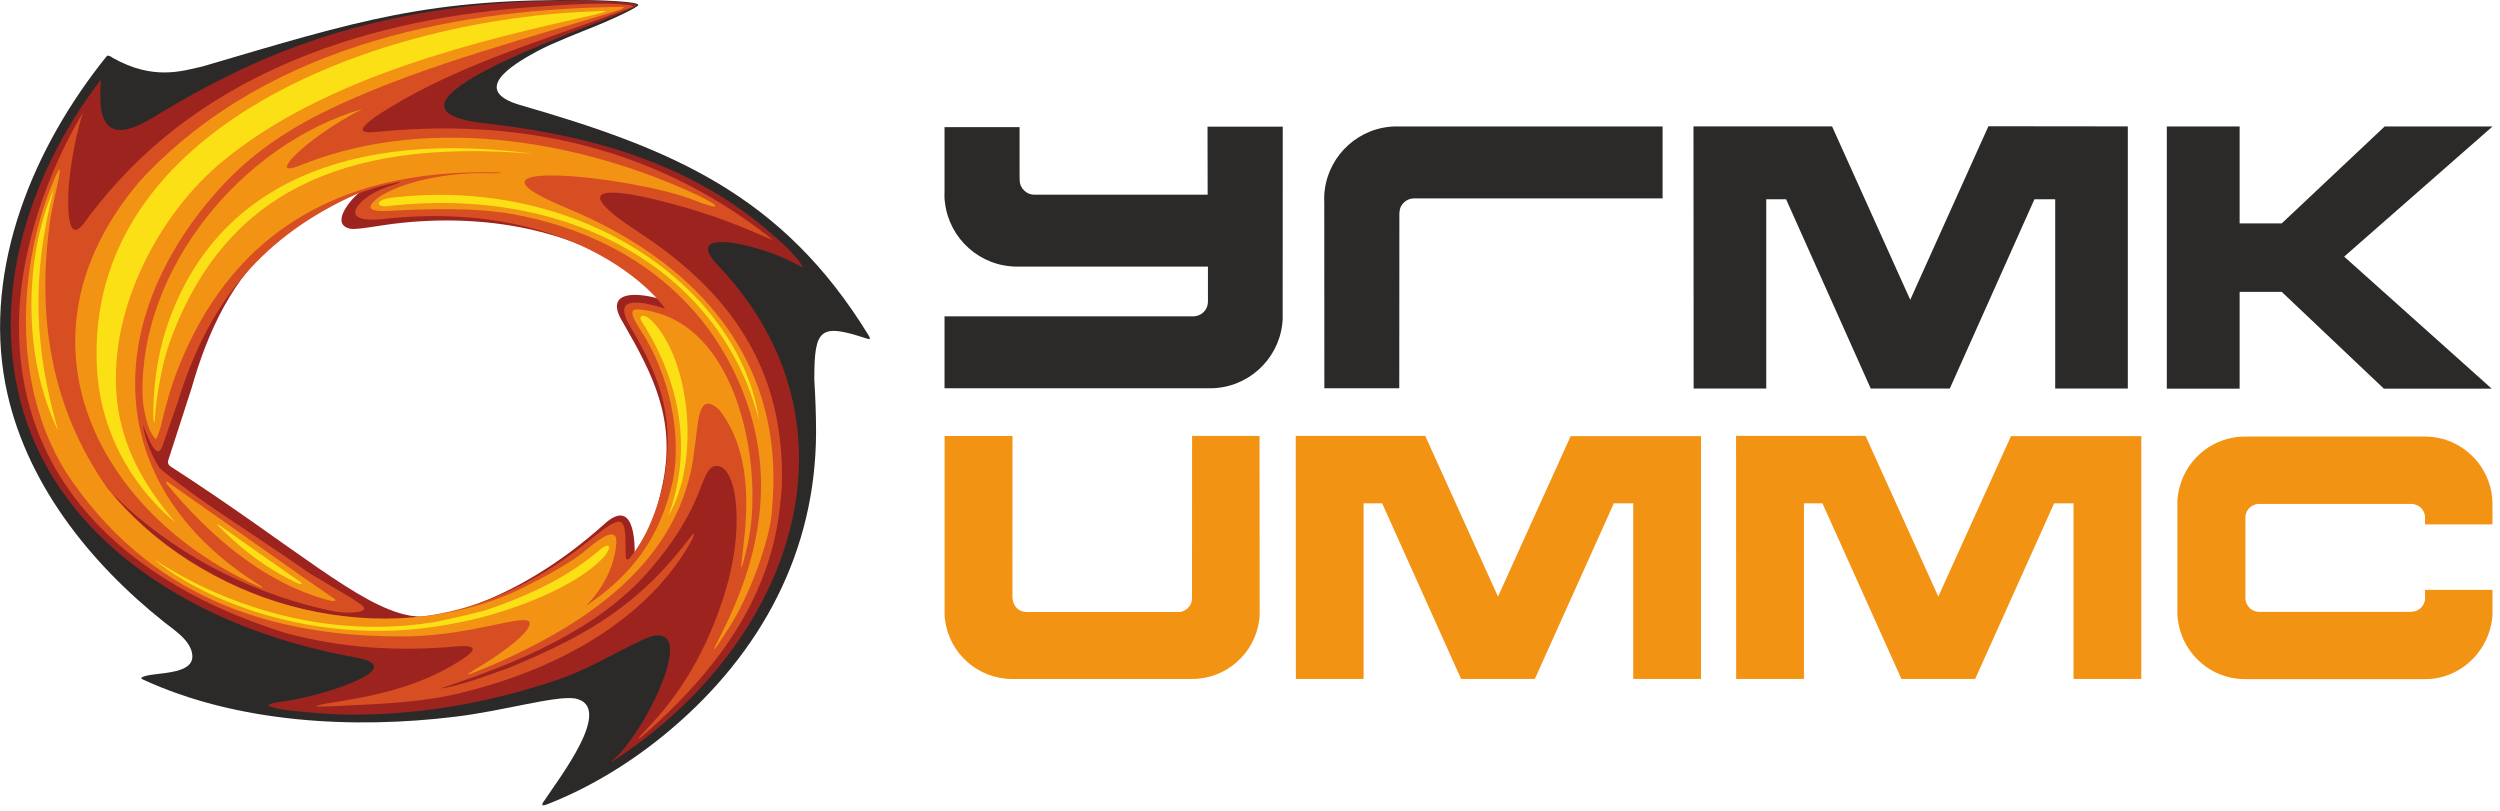 <svg width="148" height="48" viewBox="0 0 148 48" fill="none" xmlns="http://www.w3.org/2000/svg">
<path fill-rule="evenodd" clip-rule="evenodd" d="M32.201 47.432C33.07 46.097 36.437 41.803 34.028 41.346C32.825 41.179 29.78 42.091 26.963 42.428C20.946 43.17 14.021 42.808 8.436 40.215C8.352 40.175 8.346 40.134 8.415 40.091C9.014 39.76 11.498 40.036 11.385 38.779C11.308 37.933 10.347 37.326 9.754 36.856C5.281 33.311 1.411 28.459 0.317 22.729C-1.004 15.796 2.015 8.662 6.312 3.333C6.387 3.252 6.525 3.31 6.692 3.436C9.06 4.754 10.715 4.23 12.021 3.925C21.328 1.183 25.36 -0.118 34.938 0.009C35.139 0.009 38.051 0.069 37.767 0.328C37.479 0.593 35.83 1.315 35.205 1.566C34.33 1.92 32.745 2.527 31.786 3.042C30.195 3.9 27.907 5.356 30.765 6.21C39.726 8.8 46.305 11.483 51.439 19.883C51.537 20.044 51.523 20.113 51.321 20.047C48.541 19.126 48.207 19.437 48.207 22.453C48.268 23.509 48.314 24.554 48.311 25.601C48.294 32.655 45.062 38.667 39.66 43.225C37.436 45.102 34.941 46.624 32.382 47.62C32.106 47.72 32.017 47.7 32.198 47.427L32.201 47.432ZM22.865 36.903C25.844 36.903 28.799 35.76 31.484 34.364C33.205 33.395 34.923 32.286 36.497 31.089C36.693 30.94 36.581 30.896 36.713 31.141C36.917 31.518 36.529 32.741 37.044 33.262C37.257 33.478 37.752 32.626 37.873 32.413C40.043 28.66 40.164 25.691 38.615 21.587C38.037 20.438 37.582 19.572 37.018 18.438C37.133 17.707 39.289 18.637 39.637 18.283C39.732 18.079 37.623 14.988 36.765 15.161C32.615 12.827 28.661 12.55 24.137 12.904C22.019 13.244 18.318 14.13 21.489 11.494C21.478 11.416 21.478 11.339 21.478 11.273C19.216 10.985 14.116 15.736 13.193 17.848C11.932 20.916 10.669 22.064 9.351 26.168C9.207 26.476 9.921 27.503 9.969 27.613C13.492 32.281 17.676 37.104 22.865 36.903Z" fill="#2B2A29"/>
<path fill-rule="evenodd" clip-rule="evenodd" d="M36.384 44.909C38.125 43.329 40.733 38.059 39.202 37.648C38.649 37.507 38.14 37.841 37.288 38.249C36.122 38.808 34.701 39.662 33.092 40.215C29.098 41.573 25.262 42.235 21.486 42.304C19.86 42.333 18.306 42.195 16.795 42.017C15.719 41.815 15.503 41.711 16.752 41.522C19.022 41.234 24.159 39.59 21.299 38.972C20.15 38.742 19.84 38.707 18.775 38.434C11.12 36.595 3.683 31.979 1.393 24.407C-0.961 16.608 2.619 9.036 5.971 4.728C5.894 6.196 5.686 8.97 8.953 7.022C14.89 3.367 20.11 1.367 27.158 0.437C29.575 0.118 31.929 0.026 34.373 0.046C35.017 0.052 35.648 0.063 36.186 0.089C37.112 0.135 37.708 0.227 37.697 0.285C37.697 0.322 37.656 0.36 37.55 0.412C36.971 0.702 36.358 0.944 35.757 1.18C31.924 2.671 21.356 6.608 29.014 7.333C35.426 8.093 41.38 9.857 46.152 14.265C46.811 14.795 47.562 15.745 47.513 15.831C47.513 15.834 47.044 15.578 46.701 15.417C44.952 14.533 40.157 13.324 42.589 15.799C51.392 25.149 47.021 38.008 36.425 44.963C36.105 45.176 36.091 45.162 36.384 44.912V44.909ZM42.166 11.863C42.166 11.863 42.166 11.863 42.169 11.86C42.117 11.831 42.068 11.805 42.016 11.779C42.065 11.808 42.117 11.837 42.166 11.865V11.863ZM24.217 36.439C24.83 36.523 25.397 36.577 26.162 36.396C30.062 35.464 33.469 33.101 35.734 31.061C37.533 29.394 37.593 32.022 37.57 32.917C37.576 33.124 37.679 33.095 37.815 32.931C38.387 32.223 39.041 29.604 39.248 28.56C39.993 24.816 38.692 22.229 36.876 19.089C35.492 16.853 38.525 17.425 39.461 17.857C40.016 18.113 39.947 18.136 39.475 17.699C35.135 13.675 29 12.536 23.259 13.252C22.421 13.356 21.117 13.615 20.738 13.543C19.572 13.29 20.622 11.934 21.29 11.379C19.434 12.107 17.791 13.183 16.424 14.271C13.811 16.352 12.285 19.644 11.347 22.962L9.966 27.233C9.917 27.357 9.946 27.506 10.084 27.604C17.359 32.301 21.244 35.884 24.22 36.434L24.217 36.439Z" fill="#9D231F"/>
<path fill-rule="evenodd" clip-rule="evenodd" d="M36.877 0.627C31.789 2.53 26.664 3.963 22.232 6.907C21.475 7.445 20.995 7.934 22.229 7.816C30.727 6.95 38.636 8.691 45.376 13.906C45.845 14.271 45.813 14.242 45.281 14.012C43.188 13.106 41.531 12.493 39.056 11.877C35.925 11.097 33.628 11.017 37.764 13.716C42.374 16.726 45.675 20.579 46.216 26.43C46.285 27.178 46.311 27.961 46.285 28.779C46.268 29.089 46.239 29.4 46.202 29.708C45.709 35.205 42.55 39.504 38.593 43.078C37.591 43.982 37.511 43.965 38.46 42.969C40.647 40.675 42.132 37.812 43.022 34.724C44.13 30.879 43.554 27.331 42.299 27.599C41.948 27.673 41.755 28.148 41.482 28.862C40.757 30.756 39.795 32.183 38.489 33.714C35.456 37.257 30.641 39.254 26.057 40.759C27.081 40.664 29.047 39.924 30.16 39.521C34.906 37.567 37.896 35.723 40.811 31.878C41.24 31.299 41.131 31.731 40.708 32.402C38.328 36.376 33.582 39.556 26.946 41.101C24.69 41.611 22.261 41.68 19.947 41.798C18.384 41.878 18.298 41.806 19.918 41.55C22.612 41.127 25.159 40.514 27.476 38.957C28.581 38.215 27.611 38.215 27.078 38.264C23.585 38.578 20.301 38.382 16.908 37.475C7.541 34.554 0.458 28.289 1.175 17.895C1.517 13.535 3.31 9.321 4.899 6.688C4.643 7.462 4.107 9.681 4.047 11.503C3.987 13.255 4.237 14.22 5 13.178C5.293 12.766 5.515 12.487 5.826 12.098C12.139 4.199 21.967 1.019 32.02 0.383C35.24 0.144 36.348 0.21 37.067 0.282C37.836 0.36 37.349 0.423 36.877 0.627ZM38.331 17.995C38.685 18.058 39.09 18.182 39.349 18.266C39.488 18.292 34.682 11.618 22.563 12.976C19.826 13.235 21.265 11.632 22.926 11.062C23.829 10.763 24.146 10.648 22.854 10.947C22.261 11.085 21.685 11.278 21.118 11.486C15.576 13.96 12.47 17.814 10.686 23.29C10.531 23.843 10.151 24.836 9.834 25.783C9.575 26.433 9.443 27.794 8.464 25.147C8.522 25.757 8.89 26.822 9.394 27.622C9.44 27.705 9.526 27.791 9.679 27.912C12.033 29.812 14.594 31.351 17.84 33.599C18.428 34.079 20.384 35.075 21.377 35.792C21.777 36.103 21.449 36.229 20.868 36.261C20.267 36.295 19.76 36.2 19.176 36.065C14.505 34.995 10.036 32.609 6.643 29.222C6.769 29.38 6.902 29.538 7.037 29.694C7.892 30.635 8.833 31.492 9.84 32.255C11.653 33.602 13.722 34.684 15.708 35.4C17.651 36.082 19.688 36.488 21.734 36.592C21.68 36.603 21.619 36.609 21.544 36.612C24.946 36.764 27.467 36.192 29.985 35.055C31.571 34.339 33.047 33.438 34.578 32.24C35.047 31.887 36.385 30.695 36.751 30.899C37.122 31.107 37.001 32.269 37.05 32.986C37.056 33.13 37.174 33.164 37.266 33.055C38.339 31.751 38.872 30.171 39.249 28.735C39.997 24.991 39.2 22.516 37.346 19.397C36.509 17.989 37.09 17.765 38.331 17.987V17.995Z" fill="#D74E22"/>
<path fill-rule="evenodd" clip-rule="evenodd" d="M6.299 28.842C11.879 35.734 21.828 38.543 29.967 35.245C30.706 34.954 33.619 33.512 34.727 32.537C36.001 31.446 36.551 31.374 36.485 32.171C36.364 33.61 35.682 34.828 34.703 35.861C36.951 34.344 38.85 32.367 39.728 28.908C40.502 25.915 39.602 22.05 37.883 19.486C37.276 18.55 37.314 18.271 37.84 18.32C39.935 18.519 41.472 19.745 42.537 21.451C44.503 24.6 44.949 29.429 44.215 32.445C43.858 33.91 43.795 34.059 43.987 32.502C44.31 29.907 44.436 26.652 42.58 24.26C41.268 23.063 41.357 25.078 41.107 26.626C40.37 33.414 34.361 37.046 29.437 39.242L29.451 39.233C28.951 39.455 28.456 39.654 27.987 39.838C27.736 39.941 27.48 40.008 27.946 39.74C29.593 38.776 31.578 37.349 31.337 36.81C31.023 36.353 27.995 37.573 24.297 37.671C15.868 37.803 8.72 35.236 3.908 27.958C0.61 22.669 1.171 15.673 3.044 11.019C4.112 8.366 3.154 11.796 2.998 12.847C2.144 18.62 2.973 24.03 6.305 28.836L6.299 28.842ZM9.819 28.591C12.642 32.016 15.756 34.468 19.227 35.475C19.932 35.679 20.038 35.564 19.578 35.3L17.655 33.97L9.882 28.505L9.816 28.594L9.819 28.591ZM36.865 0.406C27.915 0.509 16.119 2.245 8.294 10.706C0.322 20.038 5.761 30.525 15.468 34.79C15.669 34.868 15.474 34.712 15.393 34.661C6.201 28.922 5.988 19.428 12.501 11.727C14.674 9.157 17.088 7.574 20.136 6.173C25.235 3.822 31.403 2.216 36.626 0.604C36.968 0.472 36.971 0.42 36.862 0.406H36.865ZM21.44 6.458C14.331 8.527 8.271 15.912 8.438 23.348C8.452 23.992 8.613 24.81 8.846 25.417C8.895 25.544 9.16 26.007 9.226 25.981C9.284 25.987 9.479 25.405 9.511 25.27C9.799 24.027 10.127 22.853 10.604 21.662C13.471 14.504 19.304 9.897 29.621 10.211C29.889 10.283 28.761 10.259 28.401 10.248C25.253 10.28 22.974 11.212 22.294 11.776C21.647 12.326 21.874 12.542 23.02 12.481C25.235 12.363 28.099 12.277 30.306 12.668C32.289 13.019 34.125 13.612 35.786 14.421C39.087 16.029 41.679 18.505 43.297 21.679C45.999 26.991 45.392 32.186 42.764 37.406C42.074 38.756 42.105 38.799 42.971 37.446C44.37 35.409 45.668 31.728 45.703 30.111C46.416 22.525 42.6 17.224 36.724 13.865C35.699 13.281 34.611 12.755 33.475 12.283C26.105 9.238 37.607 10.447 41.098 11.854C42.672 12.475 42.81 12.288 41.279 11.546C34.842 8.53 25.805 6.674 18.064 9.675C16.944 10.153 16.757 10.029 17.229 9.442C18.193 8.374 19.986 7.195 21.442 6.458H21.44Z" fill="#F39314"/>
<path fill-rule="evenodd" clip-rule="evenodd" d="M22.977 12.199C22.275 12.3 22.137 11.857 23.152 11.707C34.675 10.352 43.867 17.299 44.929 24.867C42.664 16.012 33.737 10.967 22.974 12.199H22.977ZM3.186 11.186C1.79 16.611 2.095 20.807 3.442 25.501C1.295 21.092 1.459 15.163 3.186 11.186ZM5.742 21.8C5.934 25.426 7.658 28.64 10.375 30.934C8.027 28.128 6.686 25.437 6.878 21.679C7.111 17.175 9.727 12.438 13.083 9.629C19.216 4.492 28.623 2.343 35.211 0.866C36.08 0.639 36.016 0.616 35.285 0.668C22.787 1.053 4.97 7.304 5.739 21.797L5.742 21.8ZM9.842 19.457C9.454 20.64 9.244 21.872 9.132 23.103C9.051 24.2 9.065 25.014 9.132 25C9.181 24.988 9.16 24.511 9.258 23.817C9.362 23.086 9.489 22.344 9.653 21.624C9.814 20.928 10.027 20.263 10.309 19.561C13.428 11.762 19.857 8.107 31.593 9.108C20.804 7.664 12.671 10.832 9.84 19.457H9.842ZM25.737 36.825C27.092 36.546 28.488 36.221 28.934 36.065C32.108 34.966 33.985 33.832 35.47 32.589C35.821 32.229 36.391 32.091 35.801 32.914C34.313 34.577 31.121 35.818 28.877 36.448C27.797 36.764 25.449 37.233 23.754 37.306C17.374 37.688 11.791 35.343 9.129 33.115C9.773 33.521 16.617 38.31 25.737 36.825ZM12.87 31.072C14.332 32.577 15.877 33.708 17.547 34.494C17.88 34.649 17.961 34.551 17.731 34.419L16.775 33.757L12.907 31.035L12.873 31.075L12.87 31.072ZM39.562 30.548C41.49 27.265 40.854 21.267 38.575 18.977C38.074 18.499 37.749 18.709 38.005 19.054C40.342 22.729 40.989 26.712 39.562 30.548Z" fill="#FCE016"/>
<path fill-rule="evenodd" clip-rule="evenodd" d="M100.26 7.483C103.011 7.483 105.71 7.483 108.459 7.483L113.086 17.748L117.714 7.474C120.479 7.474 123.199 7.483 125.967 7.483V23.003H121.668V11.796H120.439L115.429 23H110.747L105.736 11.796H104.562V23H100.263C100.263 17.826 100.254 12.665 100.254 7.497H100.263V7.48L100.26 7.483Z" fill="#2B2A29"/>
<path fill-rule="evenodd" clip-rule="evenodd" d="M78.402 22.985H82.837L82.843 12.904C82.843 12.68 82.828 12.435 82.932 12.231C83.076 11.949 83.369 11.747 83.7 11.747C83.715 11.747 83.732 11.747 83.746 11.747C86.495 11.747 95.617 11.747 98.426 11.747V7.485C95.232 7.485 86.097 7.485 82.903 7.485C82.871 7.485 82.837 7.485 82.802 7.485C82.765 7.485 82.725 7.485 82.687 7.485C80.5 7.485 78.687 9.134 78.425 11.252C78.408 11.365 78.396 11.474 78.396 11.583V11.592C78.396 11.655 78.391 11.719 78.391 11.785C78.391 11.851 78.391 11.917 78.396 11.983L78.402 22.991V22.985Z" fill="#2B2A29"/>
<path fill-rule="evenodd" clip-rule="evenodd" d="M55.924 18.726C58.739 18.726 67.856 18.726 70.613 18.726C70.673 18.729 70.734 18.726 70.791 18.712C71.197 18.646 71.51 18.289 71.51 17.866V15.782C68.241 15.782 63.608 15.782 60.422 15.782C60.35 15.782 60.278 15.782 60.206 15.782C58.019 15.782 56.206 14.136 55.944 12.018C55.904 11.782 55.907 11.532 55.916 11.293V7.526H60.359V10.323C60.359 10.441 60.359 10.562 60.365 10.677C60.373 11.155 60.788 11.546 61.26 11.523C63.996 11.523 68.604 11.523 71.493 11.523L71.485 7.5H75.939L75.934 18.496C75.942 18.692 75.937 19.028 75.905 19.221C75.643 21.336 73.83 22.985 71.643 22.985C71.571 22.985 71.499 22.985 71.427 22.985C68.23 22.985 59.113 22.985 55.916 22.985V18.726H55.924Z" fill="#2B2A29"/>
<path fill-rule="evenodd" clip-rule="evenodd" d="M128.275 7.485H132.586V13.224H135.079L141.174 7.485H147.56L138.774 15.192L147.511 23.011H141.128L135.079 17.279H132.586V23.011H128.275V7.485Z" fill="#2B2A29"/>
<path fill-rule="evenodd" clip-rule="evenodd" d="M132.929 32.954V35.17C132.929 35.257 132.929 35.34 132.929 35.426C132.938 35.875 133.326 36.244 133.77 36.221C136.515 36.221 139.977 36.221 142.725 36.221C143.174 36.224 143.563 35.875 143.563 35.415V34.92H147.554V36.005C147.572 36.373 147.54 36.71 147.457 37.07C147.085 38.667 145.762 39.933 144.124 40.166C143.871 40.203 143.615 40.206 143.361 40.206C139.943 40.206 136.521 40.206 133.102 40.206C132.737 40.206 132.38 40.189 132.02 40.109C130.394 39.74 129.139 38.37 128.929 36.684C128.892 36.462 128.892 36.229 128.903 36.005V32.954V30.045C128.895 29.823 128.892 29.584 128.929 29.366C129.145 27.616 130.486 26.212 132.198 25.907C132.498 25.852 132.797 25.843 133.099 25.843C136.518 25.843 139.937 25.843 143.359 25.843C143.569 25.843 143.776 25.843 143.983 25.866C145.739 26.053 147.163 27.391 147.488 29.11C147.546 29.42 147.557 29.705 147.554 30.045V31.043H143.563V30.638C143.563 30.453 143.502 30.287 143.399 30.151C143.243 29.95 142.979 29.826 142.725 29.832C139.98 29.832 136.518 29.832 133.77 29.832C133.718 29.832 133.666 29.832 133.614 29.843C133.237 29.898 132.947 30.215 132.929 30.597C132.926 30.672 132.929 30.753 132.929 30.828V32.957V32.954Z" fill="#F39314"/>
<path fill-rule="evenodd" clip-rule="evenodd" d="M55.917 25.811H59.941L59.935 35.254C59.92 35.737 60.171 36.206 60.775 36.232C63.521 36.232 66.983 36.232 69.728 36.232C70.174 36.255 70.566 35.875 70.566 35.429L70.571 25.806H74.566L74.572 36.016C74.577 36.137 74.577 36.258 74.572 36.379V36.388C74.572 36.488 74.563 36.592 74.546 36.693C74.301 38.661 72.612 40.195 70.577 40.195H59.915C57.877 40.195 56.191 38.661 55.946 36.693C55.929 36.589 55.92 36.488 55.92 36.388V36.379C55.915 36.258 55.915 36.137 55.92 36.016V25.808L55.917 25.811Z" fill="#F39314"/>
<path fill-rule="evenodd" clip-rule="evenodd" d="M84.376 25.809L88.681 35.317L92.983 25.82H100.699V40.192H96.687V29.797H95.539L90.865 40.192H86.496L81.823 29.797H80.726V40.192H76.715C76.715 35.392 76.709 30.597 76.709 25.803H84.376V25.809Z" fill="#F39314"/>
<path fill-rule="evenodd" clip-rule="evenodd" d="M110.442 25.809L114.747 35.317L119.05 25.82H126.765V40.192H122.753V29.797H121.605L116.931 40.192H112.563L107.889 29.797H106.793V40.192H102.781C102.781 35.392 102.775 30.597 102.775 25.803H110.442V25.809Z" fill="#F39314"/>
</svg>
